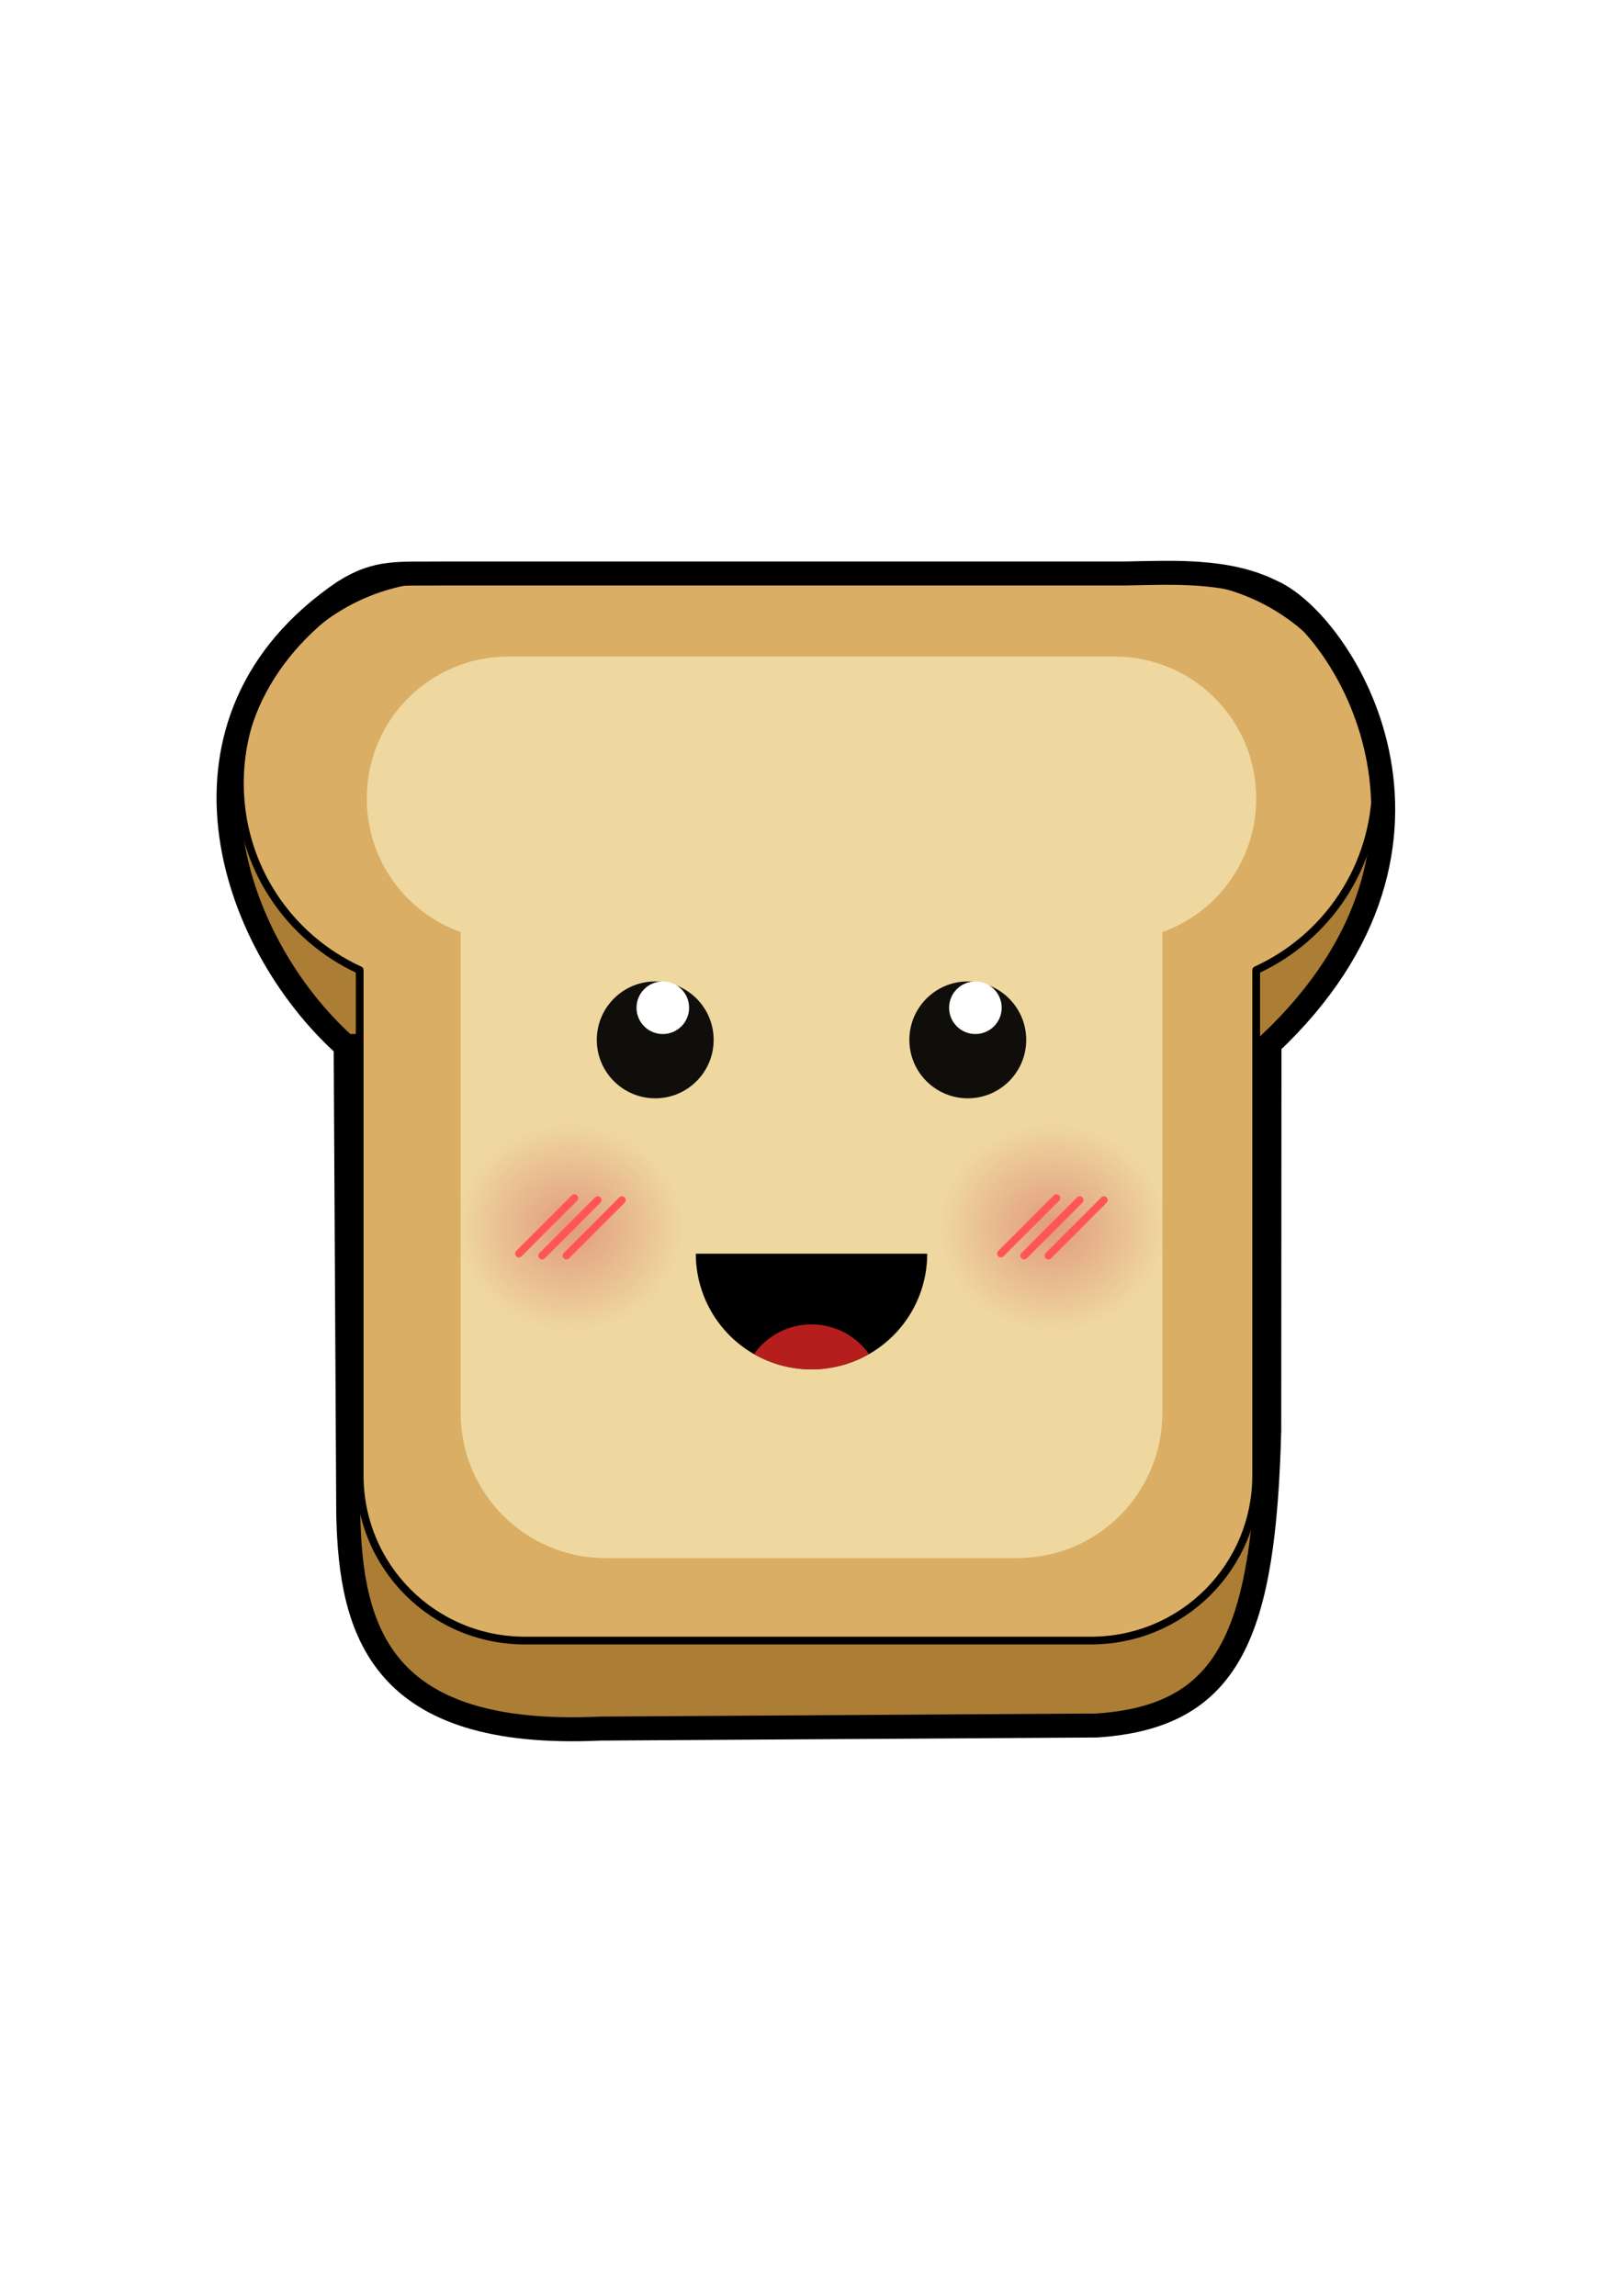 <?xml version="1.0" encoding="UTF-8" standalone="no"?>
<!-- Created with Inkscape (http://www.inkscape.org/) -->

<svg
   xmlns:dc="http://purl.org/dc/elements/1.1/"
   xmlns:cc="http://creativecommons.org/ns#"
   xmlns:rdf="http://www.w3.org/1999/02/22-rdf-syntax-ns#"
   xmlns:svg="http://www.w3.org/2000/svg"
   xmlns="http://www.w3.org/2000/svg"
   xmlns:xlink="http://www.w3.org/1999/xlink"
   xmlns:sodipodi="http://sodipodi.sourceforge.net/DTD/sodipodi-0.dtd"
   xmlns:inkscape="http://www.inkscape.org/namespaces/inkscape"
   width="210mm"
   height="297mm"
   viewBox="0 0 210 297"
   version="1.1"
   id="svg5566"
   inkscape:version="0.92.3 (2405546, 2018-03-11)"
   sodipodi:docname="Yum-chan_Vol-01_04.svg">
  <defs
     id="defs5560">
    <radialGradient
       inkscape:collect="always"
       xlink:href="#linearGradient3247-6"
       id="radialGradient7000"
       gradientUnits="userSpaceOnUse"
       gradientTransform="matrix(1.619,1.0253054e-6,-9.4532885e-7,1.493,-1718.186,501.664)"
       cx="404.843"
       cy="320.714"
       fx="404.843"
       fy="320.714"
       r="9.09" />
    <linearGradient
       inkscape:collect="always"
       id="linearGradient3247-6">
      <stop
         style="stop-color:#d35f5f;stop-opacity:1;"
         offset="0"
         id="stop3243" />
      <stop
         style="stop-color:#d35f5f;stop-opacity:0;"
         offset="1"
         id="stop3245" />
    </linearGradient>
    <filter
       inkscape:collect="always"
       style="color-interpolation-filters:sRGB"
       id="filter3789-6-7"
       x="-0.012"
       width="1.024"
       y="-0.012"
       height="1.024">
      <feGaussianBlur
         inkscape:collect="always"
         stdDeviation="0.182"
         id="feGaussianBlur3791-6-3" />
    </filter>
    <radialGradient
       inkscape:collect="always"
       xlink:href="#linearGradient3247-6"
       id="radialGradient7002"
       gradientUnits="userSpaceOnUse"
       gradientTransform="matrix(1.619,1.0253054e-6,-9.4532885e-7,1.493,-1780.552,501.664)"
       cx="404.843"
       cy="320.714"
       fx="404.843"
       fy="320.714"
       r="9.09" />
    <filter
       inkscape:collect="always"
       style="color-interpolation-filters:sRGB"
       id="filter4165-4-3"
       x="-0.019"
       width="1.037"
       y="-0.033"
       height="1.067">
      <feGaussianBlur
         inkscape:collect="always"
         stdDeviation="0.213"
         id="feGaussianBlur4167-9-6" />
    </filter>
  </defs>
  <sodipodi:namedview
     id="base"
     pagecolor="#ffffff"
     bordercolor="#666666"
     borderopacity="1.0"
     inkscape:pageopacity="0.0"
     inkscape:pageshadow="2"
     inkscape:zoom="0.35"
     inkscape:cx="-261.42857"
     inkscape:cy="560"
     inkscape:document-units="mm"
     inkscape:current-layer="layer1"
     showgrid="false"
     inkscape:window-width="1366"
     inkscape:window-height="712"
     inkscape:window-x="0"
     inkscape:window-y="0"
     inkscape:window-maximized="1" />
  <g
     inkscape:label="Layer 1"
     inkscape:groupmode="layer"
     id="layer1">
    <g
       id="g8295"
       transform="translate(1198.911,-821.696)"
       inkscape:export-filename="/home/dito/Pictures/DitoKP's Sticker Packs/Yum-chan_-_The_Kawaii_Bread/Yum-Chan_-_The_Kawaii_Bread_Stickers_Source/Yum-chan_Telegram/Yum-chan_Vol-01_04.png"
       inkscape:export-xdpi="164"
       inkscape:export-ydpi="164">
      <path
         inkscape:connector-curvature="0"
         id="path6958"
         d="m -1137.412,883.577 c -24.761,0 -44.695,19.934 -44.695,44.695 0,14.362 6.707,27.099 17.172,35.265 v 68.811 c 0,13.554 10.912,24.466 24.467,24.466 h 93.116 c 13.554,0 24.467,-10.912 24.467,-24.466 v -68.811 c 10.465,-8.166 17.172,-20.903 17.172,-35.265 0,-24.761 -19.934,-44.695 -44.695,-44.695 z"
         style="opacity:1;fill:#ffffff;fill-opacity:1;stroke:none;stroke-width:0.228;stroke-linecap:round;stroke-linejoin:round;stroke-miterlimit:4;stroke-dasharray:none;stroke-dashoffset:0" />
      <path
         inkscape:connector-curvature="0"
         style="opacity:1;fill:#ac7d35;fill-opacity:1;stroke:none;stroke-width:2;stroke-linecap:round;stroke-linejoin:round;stroke-miterlimit:4;stroke-dasharray:none;stroke-dashoffset:0"
         d="m -1141.288,906.483 c -14.728,0 -26.584,11.857 -26.584,26.585 0,10.767 6.338,19.999 15.501,24.186 v 65.349 c 0,11.845 9.536,21.382 21.382,21.382 h 73.232 c 11.845,0 21.382,-9.536 21.382,-21.382 v -65.349 c 9.164,-4.187 15.502,-13.418 15.502,-24.186 0,-14.728 -11.857,-26.585 -26.585,-26.585 z"
         id="path6960" />
      <path
         id="path6962"
         d="m -1141.288,896.428 c -14.728,0 -26.584,11.857 -26.584,26.585 0,10.767 6.338,19.999 15.501,24.186 v 65.349 c 0,11.845 9.536,21.382 21.382,21.382 h 73.232 c 11.845,0 21.382,-9.536 21.382,-21.382 v -65.349 c 9.164,-4.187 15.502,-13.418 15.502,-24.186 0,-14.728 -11.857,-26.585 -26.585,-26.585 z"
         style="opacity:1;fill:#daae64;fill-opacity:1;stroke:#000000;stroke-width:1;stroke-linecap:round;stroke-linejoin:round;stroke-miterlimit:4;stroke-dasharray:none;stroke-dashoffset:0;stroke-opacity:1"
         inkscape:connector-curvature="0" />
      <path
         id="path6964"
         d="m -1133.092,906.628 c -10.172,0 -18.362,8.189 -18.362,18.362 0,7.987 5.05,14.75 12.143,17.288 v 62.165 c 0,10.429 8.396,18.825 18.825,18.825 h 53.15 c 10.429,0 18.825,-8.396 18.825,-18.825 v -62.165 c 7.093,-2.538 12.143,-9.301 12.143,-17.288 0,-10.172 -8.189,-18.362 -18.362,-18.362 z"
         style="opacity:1;fill:#efd89f;fill-opacity:1;stroke:none;stroke-width:1;stroke-linecap:round;stroke-linejoin:round;stroke-miterlimit:4;stroke-dasharray:none;stroke-dashoffset:0"
         inkscape:connector-curvature="0" />
      <g
         transform="translate(0,212.201)"
         id="g7046">
        <path
           id="path6932"
           style="opacity:1;fill:#000000;fill-opacity:1;stroke:none;stroke-width:0.456;stroke-linecap:round;stroke-linejoin:round;stroke-miterlimit:4;stroke-dasharray:none;stroke-dashoffset:0"
           sodipodi:type="arc"
           sodipodi:cx="-1093.9106"
           sodipodi:cy="771.68073"
           sodipodi:rx="14.970354"
           sodipodi:ry="14.970354"
           sodipodi:start="0"
           sodipodi:end="3.1415927"
           d="m -1078.94,771.681 a 14.97,14.97 0 0 1 -7.485,12.965 14.97,14.97 0 0 1 -14.97,0 14.97,14.97 0 0 1 -7.485,-12.965 l 14.97,1e-5 z" />
        <path
           inkscape:connector-curvature="0"
           style="opacity:0.712;fill:#ff2a2a;fill-opacity:1;stroke:none;stroke-width:0.279;stroke-linecap:round;stroke-linejoin:round;stroke-miterlimit:4;stroke-dasharray:none;stroke-dashoffset:0"
           d="m -1093.695,780.83 a 9.15,9.15 0 0 0 -4.79,1.224 9.15,9.15 0 0 0 -2.867,2.615 14.97,14.97 0 0 0 14.883,-0.002 9.15,9.15 0 0 0 -2.867,-2.614 9.15,9.15 0 0 0 -4.359,-1.224 z"
           id="path6934" />
      </g>
      <circle
         r="7.56"
         cy="956.221"
         cx="-1114.132"
         id="circle6966"
         style="opacity:0.93;fill:#000000;fill-opacity:1;stroke:none;stroke-width:0.23;stroke-linecap:round;stroke-linejoin:round;stroke-miterlimit:4;stroke-dasharray:none;stroke-dashoffset:0" />
      <circle
         style="opacity:1;fill:#ffffff;fill-opacity:1;stroke:none;stroke-width:0.104;stroke-linecap:round;stroke-linejoin:round;stroke-miterlimit:4;stroke-dasharray:none;stroke-dashoffset:0"
         id="circle6968"
         cx="-1113.15"
         cy="952.063"
         r="3.402" />
      <circle
         style="opacity:0.93;fill:#000000;fill-opacity:1;stroke:none;stroke-width:0.23;stroke-linecap:round;stroke-linejoin:round;stroke-miterlimit:4;stroke-dasharray:none;stroke-dashoffset:0"
         id="circle6970"
         cx="-1073.689"
         cy="956.221"
         r="7.56" />
      <circle
         r="3.402"
         cy="952.063"
         cx="-1072.706"
         id="circle6972"
         style="opacity:1;fill:#ffffff;fill-opacity:1;stroke:none;stroke-width:0.104;stroke-linecap:round;stroke-linejoin:round;stroke-miterlimit:4;stroke-dasharray:none;stroke-dashoffset:0" />
      <path
         sodipodi:nodetypes="ccccccccccc"
         inkscape:connector-curvature="0"
         id="path6976"
         d="m -1154.185,957.014 0.334,60.582 c 0.318,15.177 4.199,29.044 32.637,27.722 l 64.198,-0.401 c 17.349,-1.138 21.643,-12.024 22.332,-38.188 l 0.03,-49.971 c 27.801,-26.22 9.319,-54.606 0.301,-58.527 -5.772,-2.894 -12.853,-2.45 -18.947,-2.347 h -88.005 c -6.083,0.084 -8.678,-0.422 -13.081,2.347 -24.421,16.551 -14.949,45.226 0.2,58.783 z"
         style="fill:none;stroke:#000000;stroke-width:3.104;stroke-linecap:butt;stroke-linejoin:miter;stroke-miterlimit:4;stroke-dasharray:none;stroke-opacity:1" />
      <circle
         r="18.162"
         cy="980.411"
         cx="-1062.728"
         id="circle6978"
         style="opacity:0.712;fill:url(#radialGradient7000);fill-opacity:1;stroke:none;stroke-width:0.277;stroke-linecap:round;stroke-linejoin:round;stroke-miterlimit:4;stroke-dasharray:none;stroke-dashoffset:0;filter:url(#filter3789-6-7)" />
      <circle
         style="opacity:0.712;fill:url(#radialGradient7002);fill-opacity:1;stroke:none;stroke-width:0.277;stroke-linecap:round;stroke-linejoin:round;stroke-miterlimit:4;stroke-dasharray:none;stroke-dashoffset:0;filter:url(#filter3789-6-7)"
         id="circle6980"
         cx="-1125.094"
         cy="980.411"
         r="18.162" />
      <g
         id="g6988"
         transform="matrix(0.489,0,0,0.489,-1225.998,956.265)"
         style="fill:#dc713e;fill-opacity:1;stroke:#ff5555;stroke-opacity:1;filter:url(#filter4165-4-3)">
        <path
           inkscape:connector-curvature="0"
           id="path6982"
           d="M 192.691,56.457 207.39,41.758"
           style="fill:#dc713e;fill-opacity:1;stroke:#ff5555;stroke-width:2;stroke-linecap:round;stroke-linejoin:round;stroke-miterlimit:4;stroke-dasharray:none;stroke-opacity:1" />
        <path
           style="fill:#dc713e;fill-opacity:1;stroke:#ff5555;stroke-width:2;stroke-linecap:round;stroke-linejoin:round;stroke-miterlimit:4;stroke-dasharray:none;stroke-opacity:1"
           d="M 198.849,56.992 213.548,42.292"
           id="path6984"
           inkscape:connector-curvature="0" />
        <path
           inkscape:connector-curvature="0"
           id="path6986"
           d="M 205.263,56.992 219.963,42.292"
           style="fill:#dc713e;fill-opacity:1;stroke:#ff5555;stroke-width:2;stroke-linecap:round;stroke-linejoin:round;stroke-miterlimit:4;stroke-dasharray:none;stroke-opacity:1" />
      </g>
      <g
         style="fill:#dc713e;fill-opacity:1;stroke:#ff5555;stroke-opacity:1;filter:url(#filter4165-4-3)"
         transform="matrix(0.489,0,0,0.489,-1163.632,956.265)"
         id="g6996">
        <path
           style="fill:#dc713e;fill-opacity:1;stroke:#ff5555;stroke-width:2;stroke-linecap:round;stroke-linejoin:round;stroke-miterlimit:4;stroke-dasharray:none;stroke-opacity:1"
           d="M 192.691,56.457 207.39,41.758"
           id="path6990"
           inkscape:connector-curvature="0" />
        <path
           inkscape:connector-curvature="0"
           id="path6992"
           d="M 198.849,56.992 213.548,42.292"
           style="fill:#dc713e;fill-opacity:1;stroke:#ff5555;stroke-width:2;stroke-linecap:round;stroke-linejoin:round;stroke-miterlimit:4;stroke-dasharray:none;stroke-opacity:1" />
        <path
           style="fill:#dc713e;fill-opacity:1;stroke:#ff5555;stroke-width:2;stroke-linecap:round;stroke-linejoin:round;stroke-miterlimit:4;stroke-dasharray:none;stroke-opacity:1"
           d="M 205.263,56.992 219.963,42.292"
           id="path6994"
           inkscape:connector-curvature="0" />
      </g>
    </g>
  </g>
</svg>
